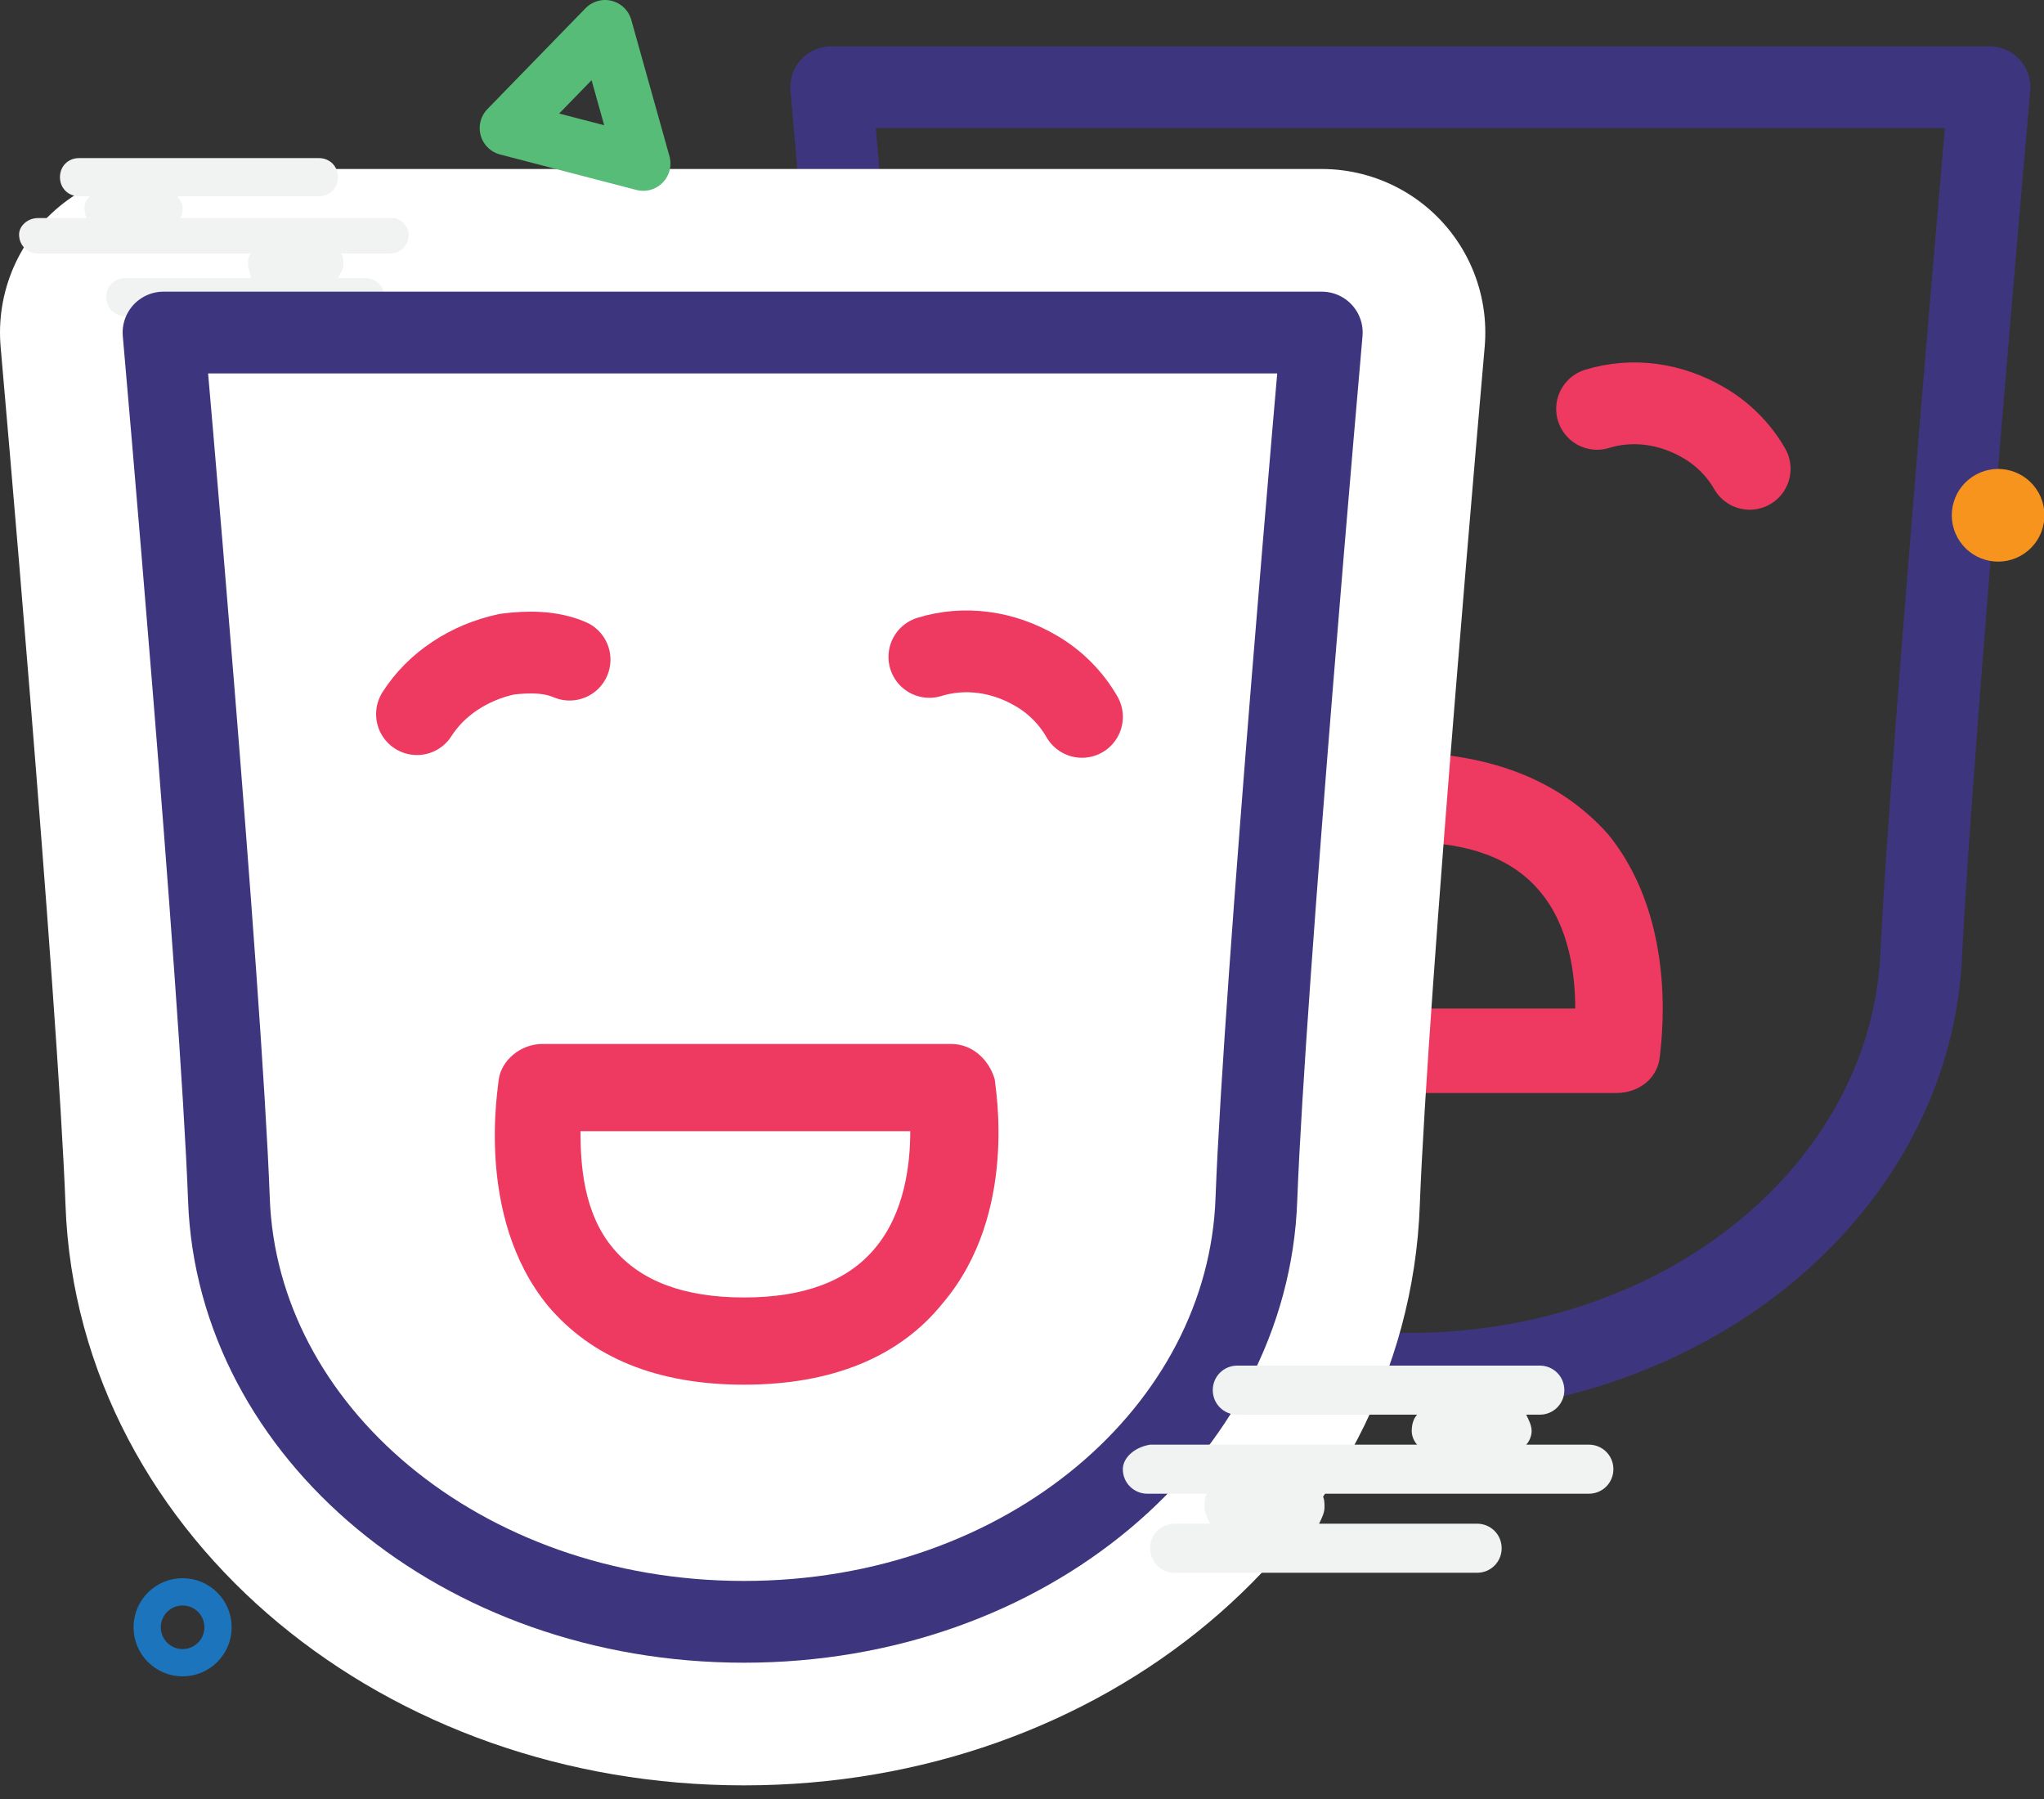 <svg width="75" height="66" viewBox="0 0 75 66" fill="none" xmlns="http://www.w3.org/2000/svg">
<rect x="0" y="0" width="75" height="66" fill="#333333" stroke="none"/>
<path d="M70.5 34.9C70.2 43.4 62.1 50.4 51.7 50.4C41.3 50.4 33.2 43.5 32.9 34.9C32.6 26.9 30.5 3.2 30.5 3.2H73C73 3.2 70.9 27 70.5 34.9Z" stroke="#3E357F" stroke-width="3" stroke-miterlimit="10" stroke-linecap="round" stroke-linejoin="round"/>
<path d="M59 30.6C61.7 33.9 60.9 38.6 60.9 38.8C60.8 39.6 60.1 40.1 59.3 40.1H44.3C43.5 40.1 42.9 39.6 42.7 38.8C42.7 38.6 41.7 33.8 44.5 30.5C46.1 28.5 48.5 27.6 51.7 27.6C54.9 27.7 57.3 28.7 59 30.6ZM57.8 37C57.8 35.8 57.6 34 56.5 32.7C55.5 31.5 53.9 30.9 51.7 30.9C49.5 30.9 47.9 31.5 46.9 32.7C45.8 34 45.7 35.8 45.7 37H57.8Z" fill="#EE3961"/>
<path d="M39.7 17.1C40.4 16 41.6 15.2 43 14.9C43.8 14.8 44.6 14.8 45.3 15.1" stroke="#3E357F" stroke-width="5" stroke-miterlimit="10" stroke-linecap="round" stroke-linejoin="round"/>
<path d="M58.601 15C59.901 14.6 61.301 14.8 62.501 15.5C63.201 15.9 63.801 16.5 64.201 17.2" stroke="#EE3961" stroke-width="3" stroke-miterlimit="10" stroke-linecap="round" stroke-linejoin="round"/>
<path d="M10.101 12C10.101 12 7.201 13.3 7.401 16C7.601 18.8 2.901 60.2 26.901 58.7C50.901 57.2 47.701 32.3 47.701 32.3L47.901 12H10.101Z" fill="white"/>
<path d="M47.1 43.7C46.8 52.2 38.7 59.2 28.3 59.2C17.9 59.2 9.8 52.2 9.4 43.7C9.1 35.8 7 12 7 12H49.5C49.5 12 47.4 35.8 47.1 43.7Z" stroke="white" stroke-miterlimit="10"/>
<path d="M46.1 44C45.8 52.5 37.7 59.5 27.3 59.5C16.9 59.5 8.7 52.5 8.4 44C8.1 36 6 12.2 6 12.2H48.5C48.5 12.2 46.4 36 46.1 44Z" fill="white" stroke="white" stroke-width="12" stroke-miterlimit="10" stroke-linecap="round" stroke-linejoin="round"/>
<path d="M15 8.6C15 9 14.7 9.3 14.3 9.3H12.5C12.6 9.4 12.6 9.5 12.6 9.7C12.6 9.9 12.5 10 12.4 10.2H13.4C13.8 10.2 14.1 10.5 14.1 10.9C14.1 11.3 13.8 11.6 13.4 11.6H4.6C4.2 11.6 3.9 11.3 3.9 10.9C3.9 10.5 4.2 10.2 4.6 10.2H9.2C9.2 10 9.1 9.9 9.1 9.7C9.1 9.6 9.1 9.4 9.2 9.3H1.4C1 9.3 0.7 9 0.7 8.6C0.7 8.3 1 8 1.4 8H3.2C3.1 7.9 3.1 7.7 3.1 7.6C3.1 7.4 3.2 7.3 3.3 7.2H2.9C2.5 7.2 2.2 6.9 2.2 6.5C2.2 6.1 2.5 5.8 2.9 5.8H11.7C12.1 5.8 12.4 6.1 12.4 6.5C12.4 6.9 12.1 7.2 11.7 7.2H6.5C6.6 7.3 6.7 7.5 6.7 7.6C6.7 7.7 6.7 7.9 6.6 8H14.4C14.7 8 15 8.3 15 8.6Z" fill="#F1F2F2"/>
<path d="M6.7 61C7.418 61 8 60.418 8 59.7C8 58.982 7.418 58.4 6.7 58.4C5.982 58.4 5.4 58.982 5.4 59.7C5.4 60.418 5.982 61 6.7 61Z" stroke="#1C75BC" stroke-miterlimit="10"/>
<path d="M18.601 4.7L22.201 1L23.601 6L18.601 4.7Z" stroke="#56BC77" stroke-width="2" stroke-miterlimit="10" stroke-linecap="round" stroke-linejoin="round"/>
<path d="M46.1 44C45.8 52.5 37.7 59.5 27.3 59.5C16.9 59.5 8.7 52.5 8.4 44C8.1 36 6 12.2 6 12.2H48.5C48.5 12.2 46.4 36 46.1 44Z" fill="white" stroke="#3E357F" stroke-width="3" stroke-miterlimit="10" stroke-linecap="round" stroke-linejoin="round"/>
<path d="M15.3 26.2C16 25.1 17.2 24.3 18.6 24C19.4 23.9 20.2 23.9 20.9 24.2" stroke="#EE3961" stroke-width="3" stroke-miterlimit="10" stroke-linecap="round" stroke-linejoin="round"/>
<path d="M34.101 24.1C35.401 23.7 36.801 23.9 38.001 24.6C38.701 25 39.301 25.6 39.701 26.3" stroke="#EE3961" stroke-width="3" stroke-miterlimit="10" stroke-linecap="round" stroke-linejoin="round"/>
<path d="M27.3 50.8C24.1 50.8 21.7 49.8 20.1 47.9C17.4 44.6 18.3 39.8 18.3 39.6C18.4 38.9 19.1 38.3 19.9 38.3H34.9C35.7 38.3 36.3 38.9 36.5 39.6C36.5 39.8 37.4 44.5 34.6 47.8C33 49.8 30.5 50.8 27.3 50.8ZM21.3 41.5C21.3 42.7 21.4 44.5 22.5 45.8C23.5 47 25.1 47.6 27.3 47.6C29.5 47.6 31.1 47 32.1 45.8C33.2 44.5 33.4 42.7 33.4 41.5H21.3Z" fill="#EE3961"/>
<path d="M41.2 53.9C41.2 54.4 41.6 54.8 42.1 54.8H44.3C44.2 54.9 44.2 55.1 44.2 55.3C44.2 55.5 44.3 55.7 44.4 55.9H43.1C42.6 55.9 42.2 56.3 42.2 56.8C42.2 57.3 42.6 57.7 43.1 57.7H54.2C54.7 57.7 55.1 57.3 55.1 56.8C55.1 56.3 54.7 55.9 54.2 55.9H48.4C48.5 55.7 48.6 55.5 48.6 55.3C48.6 55.1 48.6 55 48.5 54.8H58.3C58.8 54.8 59.2 54.4 59.2 53.9C59.2 53.4 58.8 53 58.3 53H56C56.1 52.9 56.2 52.7 56.2 52.5C56.2 52.3 56.1 52.1 56 51.9H56.5C57 51.9 57.4 51.5 57.4 51C57.4 50.5 57 50.1 56.5 50.1H45.4C44.9 50.1 44.5 50.5 44.5 51C44.5 51.5 44.9 51.9 45.4 51.9H52C51.9 52 51.8 52.2 51.8 52.5C51.8 52.7 51.9 52.9 52 53H42.2C41.6 53.1 41.2 53.5 41.2 53.9Z" fill="#F1F2F2"/>
<path d="M74.135 20.394C74.958 19.942 75.258 18.908 74.806 18.085C74.354 17.263 73.32 16.962 72.498 17.415C71.675 17.867 71.374 18.9 71.827 19.723C72.279 20.546 73.313 20.846 74.135 20.394Z" fill="#F7941E"/>
</svg>
